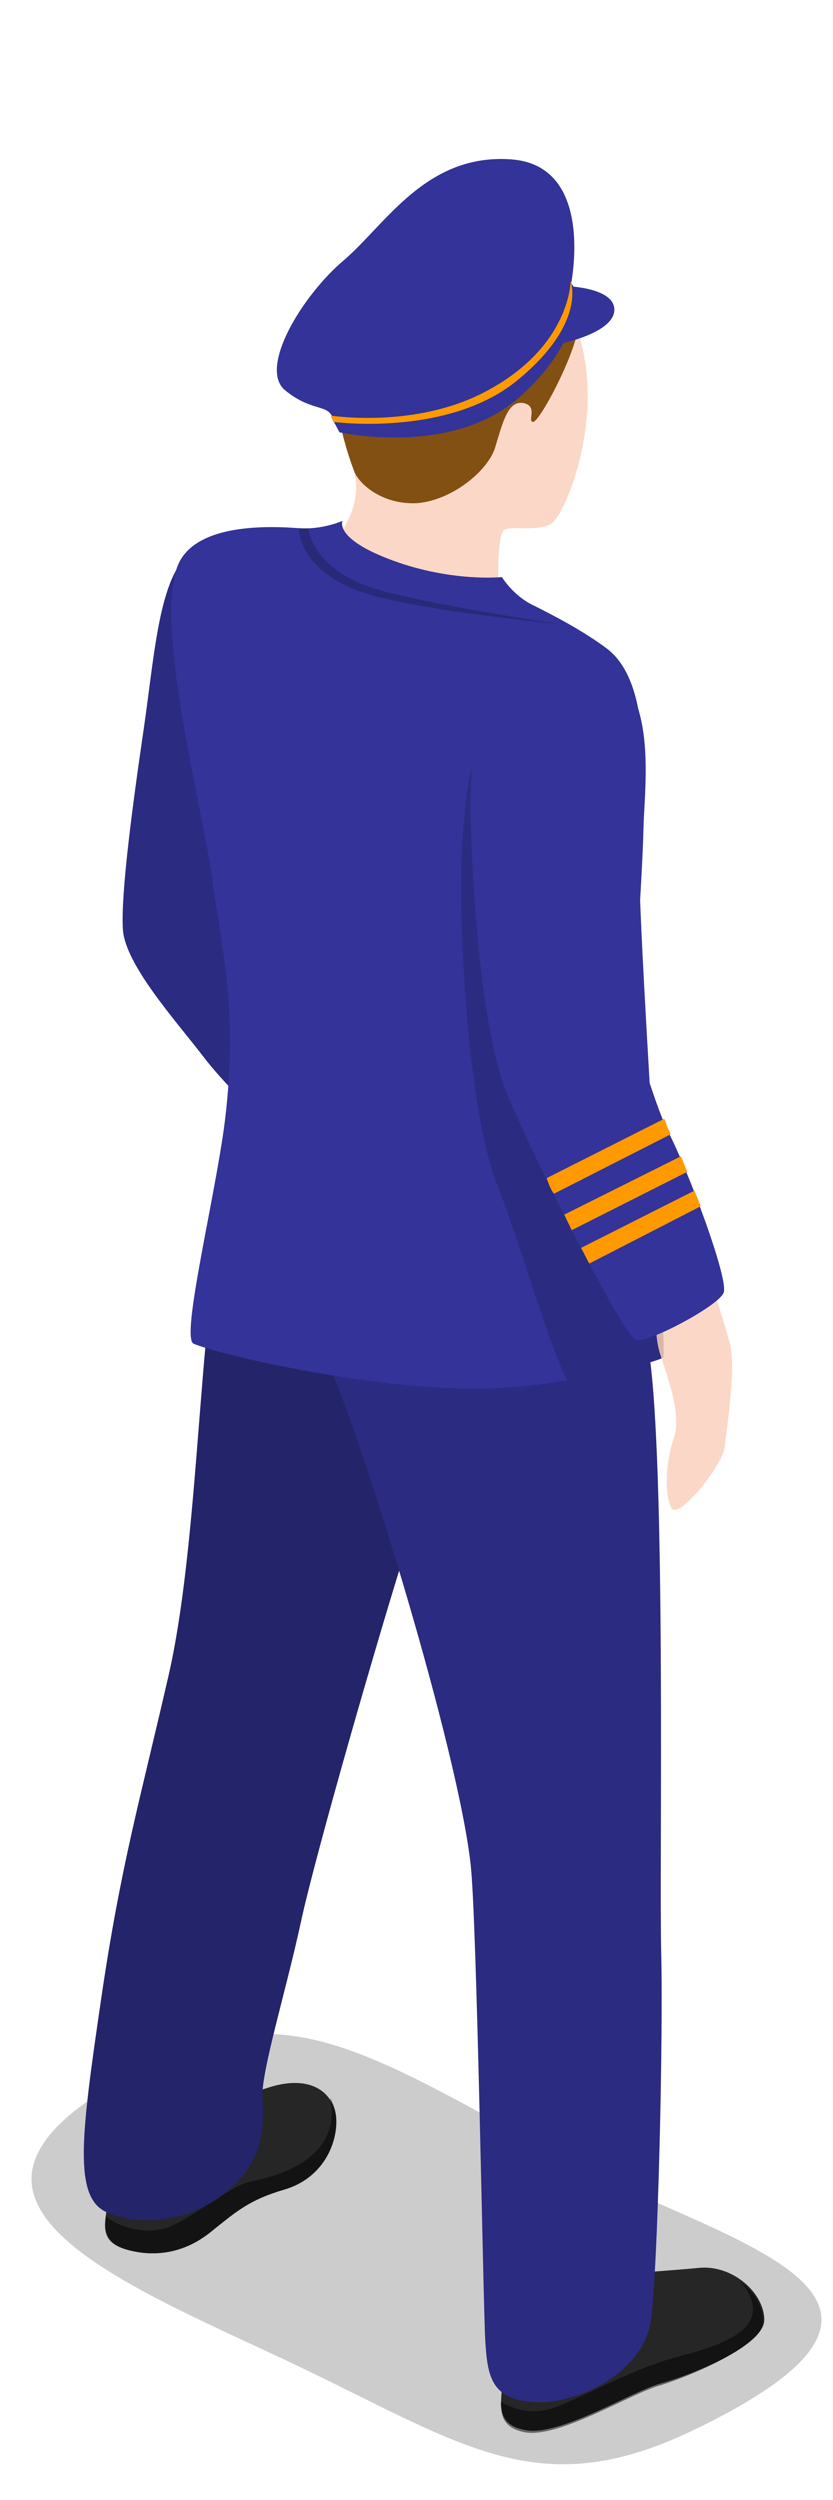 <svg enable-background="new 0 0 80 240" viewBox="0 0 80 240" xmlns="http://www.w3.org/2000/svg"><path d="m67.2 233c26.9-13.2 1-17.9-14.1-26.3-20.8-11.6-27.5-15.7-43-6.1-17.1 10.6.2 18 16.1 25.4 18.1 8.4 25.1 14.9 41 7z" opacity=".2"/><path d="m10.3 211.8c-.3 1.9-.7 3.5 2 4.2 2.6.7 5.4.3 7.9-1.7s3.7-3.1 7.1-4.1 5-4 5-6.5-2.1-4.7-6.5-3.3c-4.5 1.4-6.8 3.3-6.8 3.3z" fill="#262626"/><path d="m32.3 203.6c0-.8-.2-1.5-.6-2.2.5 2.2.3 6.4-7.5 8-2.4.5-5.8 3.7-8.3 4.5-1.9.6-4.3 0-5.7-1.1-.2 1.4 0 2.6 2.1 3.2 2.6.7 5.4.3 7.9-1.7s3.7-3.1 7.1-4.1c3.5-1 5-4 5-6.6z" opacity=".5"/><path d="m48.3 227.7c0 2.6-1.1 5 2.2 5.6s10.3-3.8 13-4.5c2.9-.8 9.9-3.6 9.9-6.1s-2.9-5.2-6.1-5c-3.1.3-9.1.7-9.1.7z" fill="#262626"/><path d="m73.3 222.8c0-1.4-.9-2.8-2.2-3.8 3.9 4.7-2.5 6.3-6.2 7.3-4.5 1.2-9.5 4.2-12.2 5-1.9.5-3.5-.1-4.6-.7 0 1.4.3 2.5 2.3 2.9 3.3.6 10.3-3.8 13-4.5 2.9-.9 9.9-3.8 9.9-6.2z" opacity=".5"/><path d="m29.4 100.9c-2.6 4.5-6.9 10.8-8.6 19.8s-1.9 28.3-4.6 40.1-4.6 18.2-6.5 31.2-2.7 19 .6 20.4c3.1 1.4 7.9.8 11.1-1.7 4.2-3.2 3.9-6.9 3.8-9.4s2.3-10.3 3.7-16.8 7.5-27.7 10.3-36.5 8.5-38.7 8.5-38.7z" fill="#339"/><path d="m29.4 100.9c-2.6 4.5-6.9 10.8-8.6 19.8s-1.9 28.3-4.6 40.1-4.6 18.2-6.5 31.2-2.7 19 .6 20.4c3.1 1.4 7.9.8 11.1-1.7 4.2-3.2 3.9-6.9 3.8-9.4s2.3-10.3 3.7-16.8 7.5-27.7 10.3-36.5 8.5-38.7 8.5-38.7z" opacity=".3"/><path d="m36.1 107c-1.7 3.6-7 18.6-4.6 23.9 3.2 6.8 12.5 37.1 13.7 48.1.6 5.1 1.2 42 1.4 45.6s.6 5.8 4.8 6 10.4-2.9 11.1-7.8 1.2-27.4 1-35.4.5-46.9-1.2-57.8c-1.6-10.9-4.5-21.5-4.5-21.5z" fill="#339"/><path d="m36.1 107c-1.7 3.6-7 18.6-4.6 23.9 3.2 6.8 12.5 37.1 13.7 48.1.6 5.1 1.2 42 1.4 45.6s.6 5.8 4.8 6 10.4-2.9 11.1-7.8 1.2-27.4 1-35.4.5-46.9-1.2-57.8c-1.6-10.9-4.5-21.5-4.5-21.5z" opacity=".15"/><path d="m30.8 53.6s3.4-3.2 3.4-6.8-4.3-11.8 0-18.1 15.7-7.7 20.2.6c4.7 8.6 0 20.2-1.5 21s-3.9.1-4.5.6-.6 4.1-.5 5.6c.1 1.6-7.4 2.8-11.5 2.2-4.1-.5-5.6-5.1-5.6-5.1z" fill="#fbd7c7"/><path d="m34 45.2c.4 1.2 2.7 3.3 6.1 3.1 3.4-.3 6.9-3.2 7.5-5.5.7-2.3 1.2-4.4 2.7-4.1 1.4.3.3 1.8.9 1.8.7 0 4.8-7.9 4.3-9.8-.3-1.2-1.4-4.6-5.7-7-4.5-2.4-15.1-2.3-17.4 7.4-1.5 6.4 1.6 14.1 1.6 14.1z" fill="#825012"/><path d="m54.2 32.9s4.7-1 4.8-3.1-4.2-2.3-4.2-2.3 2.5-11.6-5.7-12.2-12.1 6.3-16.1 9.7-8.1 10.2-5.7 12.4c2.5 2.1 4.1 1.4 4.6 2.6.6 1.2 7.1 1.8 10 .6 2.9-1.1 12.3-7.7 12.3-7.7z" fill="#339"/><path d="m32.6 41.5s10.7 2.4 17.2-3.3 5.4-10.5 5.4-10.5l-.4-.6s-1.1 7.1-8 10.5-15 2.4-15 2.4z" fill="#339"/><path d="m32 40.5s11 1.5 17.7-4 5.1-9.5 5.1-9.5 0 6.2-8 10.5c-6.8 3.7-15 2.4-15 2.4z" fill="#f90"/><path d="m18.8 52.7c-3.5 1.9-3.9 9.8-5 17.3s-2.2 15.8-2 19.2 5.1 8.8 7.7 12.2 6.9 7.2 6.9 7.2l3.9-6.8s-8.8-12.9-9-13.7 3.9-17.9 4-19.4c.1-1.4-6.5-16-6.5-16z" fill="#339"/><path d="m18.8 52.7c-3.5 1.9-3.9 9.8-5 17.3s-2.2 15.8-2 19.2 5.1 8.8 7.7 12.2 6.9 7.2 6.9 7.2l3.9-6.8s-8.8-12.9-9-13.7 3.9-17.9 4-19.4c.1-1.4-6.5-16-6.5-16z" opacity=".15"/><path d="m32.9 50s-2 .9-4.3.7c-4-.3-9.7-.1-11.4 3.3-2.6 5.4 2.3 23.7 3.2 30.5s2.5 12.4 1.2 23.1c-.9 7.2-4.3 20.9-3 21.4 2.6 1.1 17.7 4.6 28.4 4.3 6.8-.2 16.2-2.5 16.7-3s-2.6-42.8-2.3-49c.4-6.2 1.3-15.8-3.2-19.1-2.3-1.7-5-3.1-7-4.1-1.9-.9-3-2.7-3-2.7s-4.8.5-10.5-1.6-4.8-3.8-4.8-3.8z" fill="#339"/><path d="m63.1 124.8s-.4 3 .3 5.2 2.1 5.8 1.3 8.1-.9 5.5-.2 6.7c.7 1.1 4.9-4.1 5.1-5.9s1.1-7.7.5-9.9c-.6-2.3-2.4-7.7-2.4-7.7z" fill="#fbd7c7"/><path d="m59.4 99.2s1-14 1.1-18.8c.1-4.6 1.9-16.4-7.1-16.5-8.8-.1-9.2 15.8-9.1 22.9s1 20.6 3.4 26.8c2.2 5.5 5.1 15.9 6.8 18.9 4.7-.8 8.8-1.9 9.2-2.2.2-.2-.4-10.3-1-21.3-1.5-3.2-3.3-9.8-3.3-9.8z" opacity=".15"/><path d="m61 128.6c.8.6 8-3.2 8.5-4.5s-3.4-11.7-5.3-15.4c-1.5-3-3.5-10.4-3.5-10.4s1-14 1.1-18.8c.1-4.6 1.9-16.4-7.1-16.5-8.8-.1-9.6 7.9-9.5 15s1 20.6 3.4 26.8c2.6 6.3 10.9 22.8 12.4 23.8z" fill="#339"/><path d="m29.6 50.7s.3 4.3 7.4 6.1c6.3 1.6 16.7 3.1 16.7 3.1s-10.6-1-16.6-2.4c-8.6-1.9-8.4-6.8-8.4-6.8z" opacity=".2"/><g fill="#f90"><path d="m53.2 114.6 11.2-5.7c0-.1-.1-.2-.1-.3-.2-.3-.3-.7-.5-1.2l-11.3 5.7c.2.6.4 1.1.7 1.5z"/><path d="m66 112.5c-.2-.5-.4-1-.6-1.5l-11.2 5.6c.2.5.5 1 .7 1.5z"/><path d="m67.3 115.8c-.2-.5-.4-1-.6-1.5l-10.9 5.5c.3.5.5 1 .8 1.5z"/></g></svg>